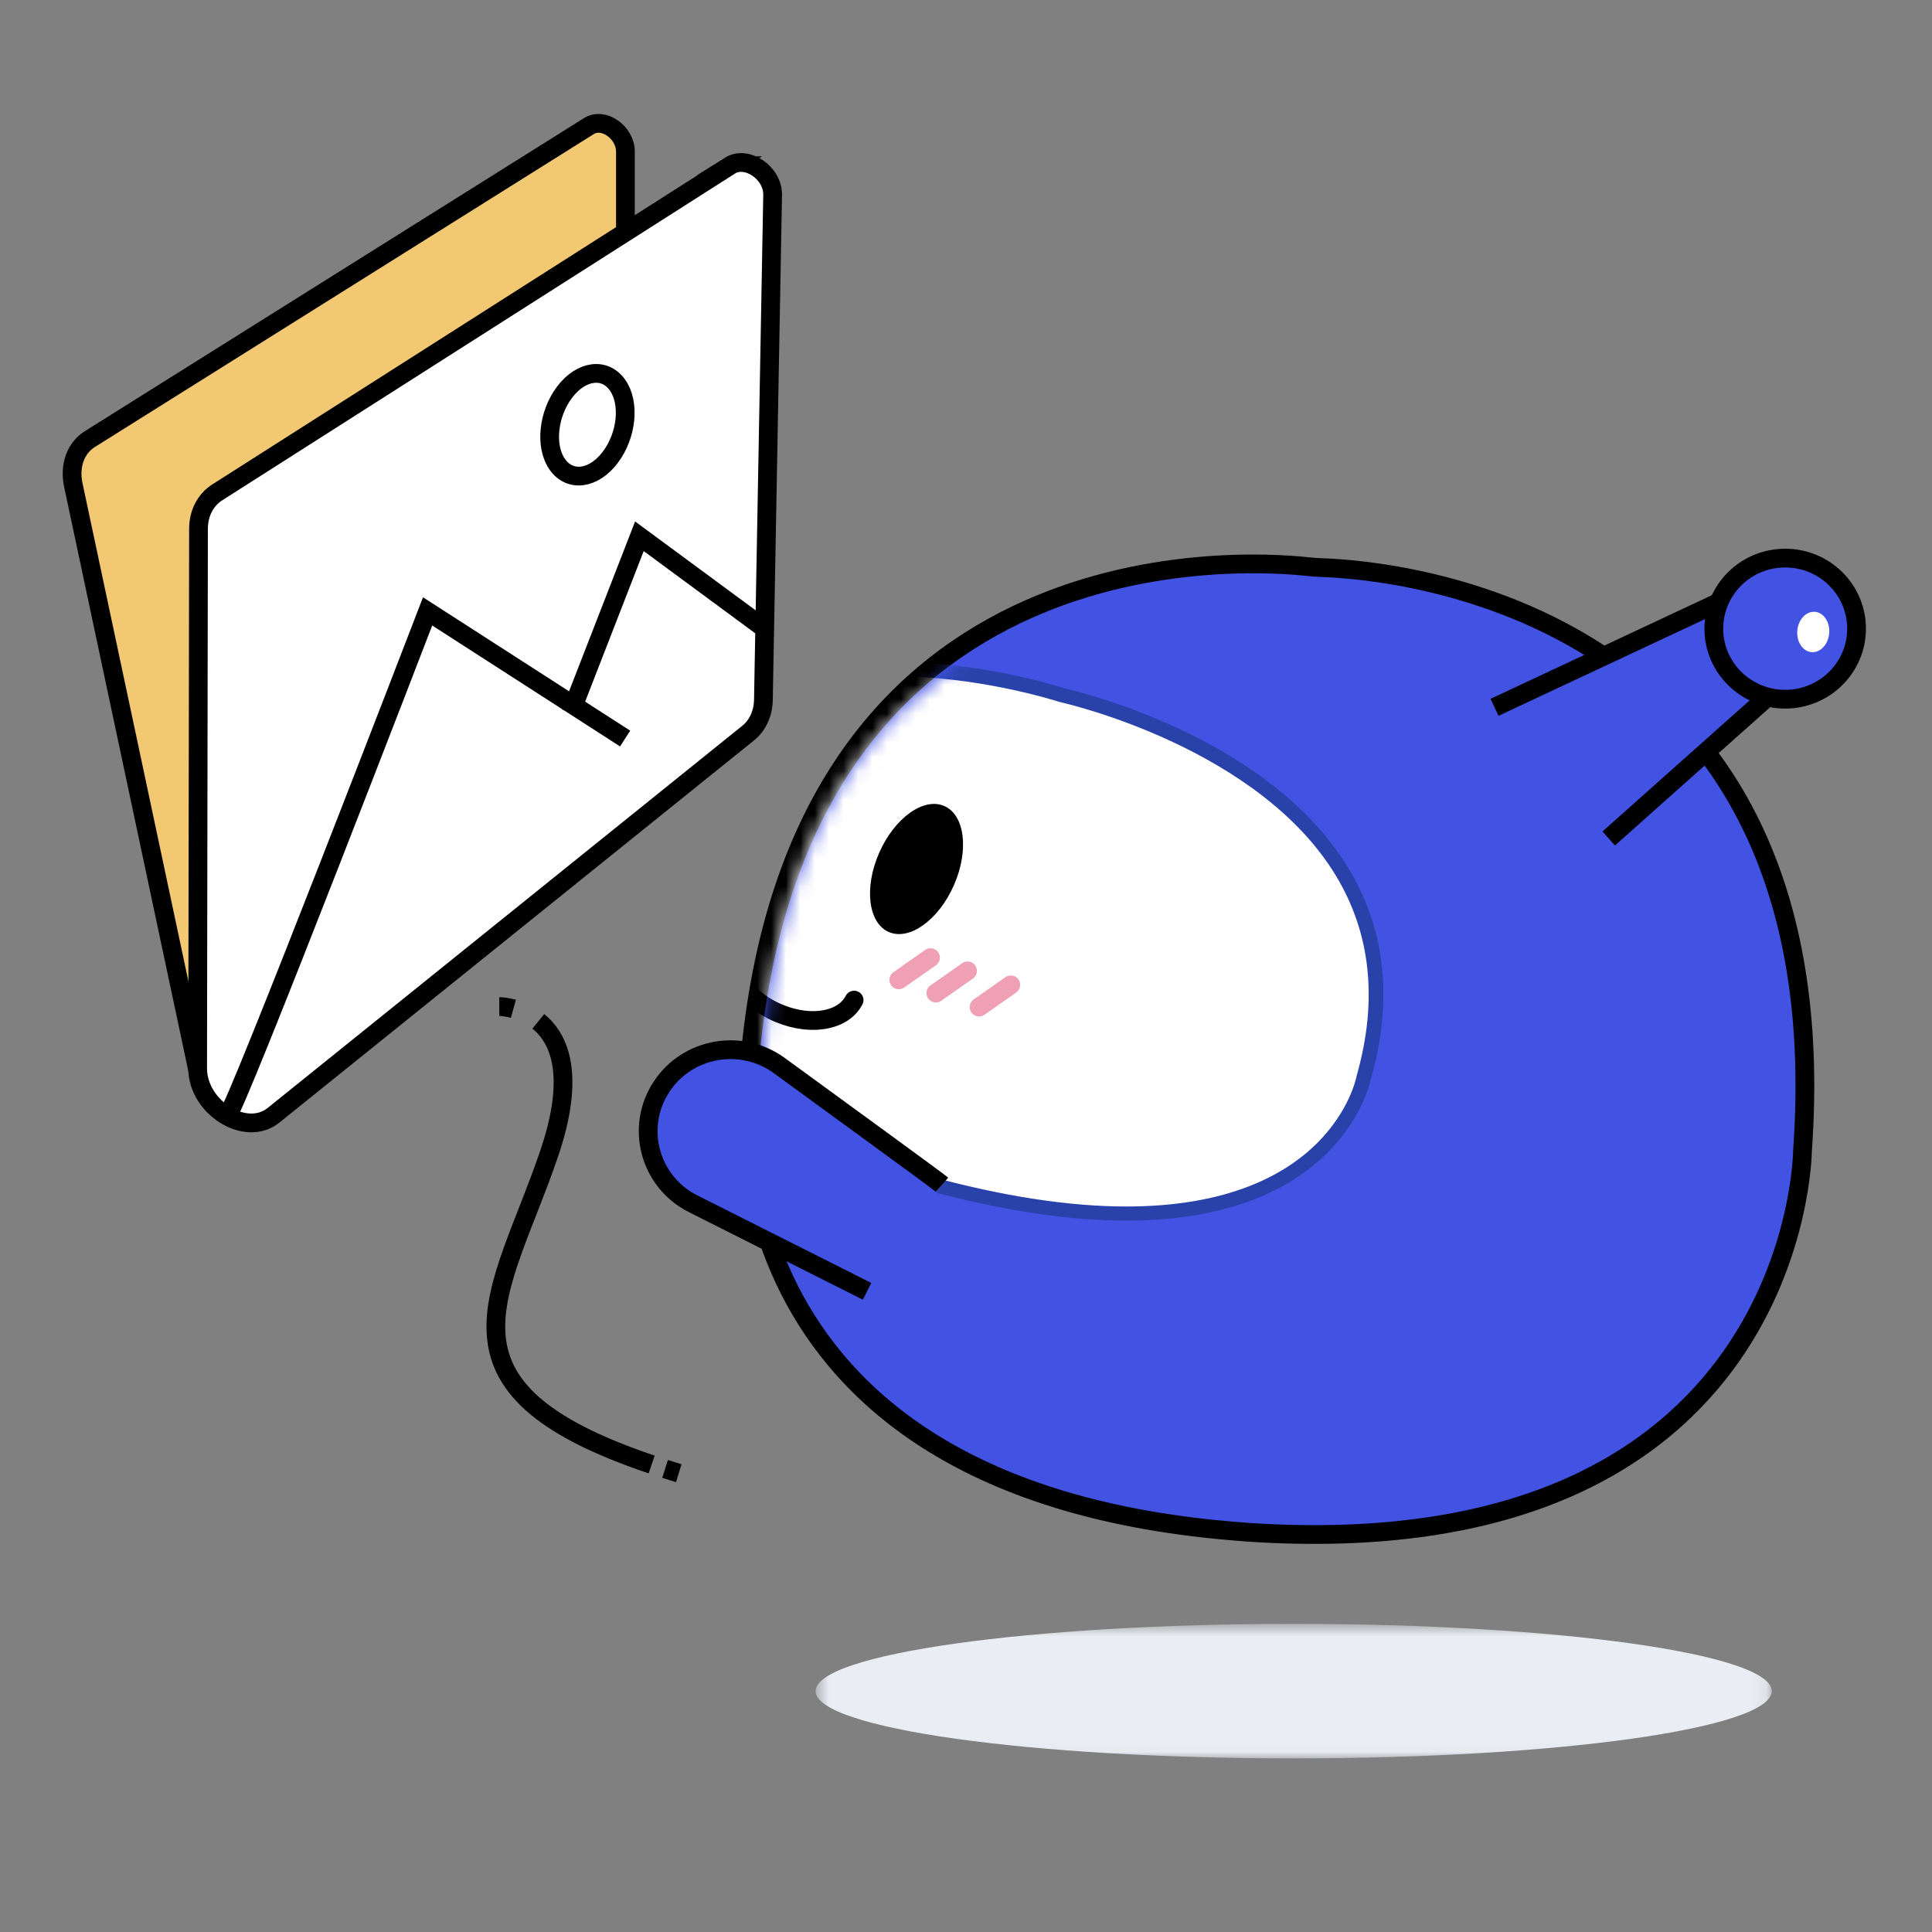 <svg width="134" height="134" viewBox="0 0 134 134" fill="none" xmlns="http://www.w3.org/2000/svg">
<rect x="0" y="0" width="134" height="134" fill="#808080" stroke="none"/>
<mask id="mask0_109_13624" style="mask-type:luminance" maskUnits="userSpaceOnUse" x="56" y="112" width="67" height="10">
<path d="M122.888 112.627H56.568V121.969H122.888V112.627Z" fill="white"/>
</mask>
<g mask="url(#mask0_109_13624)">
<path d="M89.728 121.96C108.038 121.96 122.888 119.874 122.888 117.293C122.888 114.713 108.038 112.627 89.728 112.627C71.418 112.627 56.568 114.713 56.568 117.293C56.568 119.874 71.418 121.96 89.728 121.96Z" fill="#EAEDF3"/>
</g>
<path d="M13.938 75.287L5.078 33.607C4.808 32.292 5.248 31.076 6.218 30.463L40.848 8.743C41.858 8.11 43.378 9.178 43.378 10.522V16.108" fill="#F2C873"/>
<path d="M13.938 75.287L5.078 33.607C4.808 32.292 5.248 31.076 6.218 30.463L40.848 8.743C41.858 8.11 43.378 9.178 43.378 10.522V16.108" stroke="black" stroke-width="1.3" stroke-miterlimit="10"/>
<path d="M125.018 79.824C127.718 42.099 96.628 39.538 91.718 39.37C91.358 39.36 90.998 39.33 90.638 39.291C85.748 38.777 54.608 36.977 51.908 74.703C51.908 74.703 47.998 103.453 86.278 106.25L86.498 106.27C124.798 108.841 125.018 79.824 125.018 79.824Z" fill="#4252E2" stroke="black" stroke-width="1.3" stroke-miterlimit="10"/>
<mask id="mask1_109_13624" style="mask-type:luminance" maskUnits="userSpaceOnUse" x="52" y="39" width="73" height="67">
<path d="M124.858 76.582C124.208 39.429 93.558 39.587 88.738 39.834C88.378 39.854 88.038 39.854 87.678 39.854C82.848 39.765 52.208 40.665 52.868 77.817C52.868 77.817 51.548 106.29 89.258 105.756C89.258 105.756 89.328 105.756 89.368 105.756C89.408 105.756 89.438 105.756 89.478 105.756C127.178 104.995 124.868 76.582 124.868 76.582H124.858Z" fill="white"/>
</mask>
<g mask="url(#mask1_109_13624)">
<path d="M78.118 84.174C74.088 84.174 69.428 83.462 64.268 82.048L64.168 82.019C53.188 78.964 45.888 74.376 42.978 68.731C40.598 64.085 41.978 60.279 41.998 60.239C45.228 48.801 54.548 46.408 61.808 46.408C67.888 46.408 73.128 48.059 73.708 48.247C75.168 48.583 87.788 51.668 93.128 60.536C95.608 64.648 96.098 69.423 94.608 74.703C94.528 75.128 92.618 84.174 78.138 84.174H78.118Z" fill="white"/>
<path d="M61.798 46.893C67.808 46.893 72.968 48.524 73.538 48.702H73.578L73.628 48.722C74.188 48.85 87.358 51.925 92.678 60.773C95.078 64.767 95.568 69.404 94.108 74.565V74.604L94.088 74.644C94.018 75.01 92.148 83.68 78.118 83.68C74.138 83.68 69.518 82.968 64.398 81.564H64.358L64.238 81.525C53.478 78.529 46.278 74.041 43.428 68.534C41.128 64.095 42.398 60.556 42.448 60.408L42.468 60.368V60.328C44.998 51.411 51.488 46.893 61.788 46.893M61.798 45.904C54.008 45.904 44.778 48.544 41.528 60.062C41.528 60.062 35.948 74.683 63.978 82.474C63.978 82.474 64.028 82.493 64.058 82.493C64.088 82.493 64.108 82.513 64.138 82.513C69.748 84.046 74.348 84.659 78.128 84.659C93.238 84.659 95.088 74.822 95.088 74.822C100.898 54.239 75.488 48.129 73.868 47.753C73.168 47.526 67.938 45.895 61.818 45.895L61.798 45.904Z" fill="#2942AA"/>
<path d="M59.238 69.364C58.438 70.926 55.898 71.243 53.578 70.076C51.258 68.909 50.018 66.695 50.818 65.133" fill="white"/>
<path d="M59.238 69.364C58.438 70.926 55.898 71.243 53.578 70.076C51.258 68.909 50.018 66.695 50.818 65.133" stroke="black" stroke-width="1.3" stroke-miterlimit="10" stroke-linecap="round"/>
</g>
<path d="M65.338 82.168C65.068 81.931 58.698 77.294 54.048 73.903C51.408 71.986 47.678 72.648 45.888 75.367C44.028 78.184 45.048 81.971 48.078 83.493L60.138 89.563" fill="#4252E2"/>
<path d="M65.338 82.168C65.068 81.931 58.698 77.294 54.048 73.903C51.408 71.986 47.678 72.648 45.888 75.367C44.028 78.184 45.048 81.971 48.078 83.493L60.138 89.563" stroke="black" stroke-width="1.3" stroke-miterlimit="10"/>
<path d="M64.538 66.419L62.338 67.961" stroke="#EFA0B5" stroke-width="1.3" stroke-miterlimit="10" stroke-linecap="round"/>
<path d="M64.908 68.88L67.108 67.338" stroke="#EFA0B5" stroke-width="1.3" stroke-miterlimit="10" stroke-linecap="round"/>
<path d="M70.108 68.308L67.908 69.85" stroke="#EFA0B5" stroke-width="1.3" stroke-miterlimit="10" stroke-linecap="round"/>
<path d="M66.167 61.383C67.224 58.968 66.917 56.512 65.483 55.899C64.048 55.285 62.029 56.746 60.972 59.162C59.915 61.577 60.221 64.032 61.656 64.646C63.09 65.259 65.11 63.798 66.167 61.383Z" fill="black"/>
<path d="M111.578 58.155L123.828 47.24C125.758 46.242 126.598 44.057 125.708 42.366C124.808 40.676 122.518 40.122 120.588 41.13L103.658 49.059" fill="#4252E2"/>
<path d="M111.578 58.155L123.828 47.24C125.758 46.242 126.598 44.057 125.708 42.366C124.808 40.676 122.518 40.122 120.588 41.13L103.658 49.059" stroke="black" stroke-width="1.3" stroke-miterlimit="10"/>
<path d="M123.818 48.495C126.552 48.495 128.768 46.304 128.768 43.602C128.768 40.899 126.552 38.708 123.818 38.708C121.084 38.708 118.868 40.899 118.868 43.602C118.868 46.304 121.084 48.495 123.818 48.495Z" fill="#4252E2" stroke="black" stroke-width="1.3" stroke-miterlimit="10"/>
<path d="M126.87 43.923C126.934 43.15 126.491 42.484 125.88 42.434C125.269 42.384 124.722 42.97 124.657 43.742C124.593 44.515 125.036 45.182 125.647 45.232C126.258 45.282 126.805 44.696 126.87 43.923Z" fill="white"/>
<path d="M50.628 11.491L15.068 34.15C14.248 34.674 13.768 35.603 13.768 36.681L13.708 74.091C13.708 76.819 17.038 78.895 18.958 77.363L51.888 50.848C52.548 50.314 52.928 49.493 52.948 48.554L53.588 13.527C53.618 11.995 51.798 10.749 50.618 11.491H50.628Z" fill="white" stroke="black" stroke-width="1.3" stroke-miterlimit="10"/>
<path d="M15.758 77.393C16.168 77.482 29.658 42.405 29.658 42.405L43.358 51.224" stroke="black" stroke-width="1.3" stroke-miterlimit="10"/>
<path d="M39.588 49.434L44.348 37.195L53.038 43.602" stroke="black" stroke-width="1.3" stroke-miterlimit="10"/>
<path d="M42.328 31.719C41.178 33.241 39.538 33.459 38.658 32.213C37.778 30.967 38.008 28.723 39.158 27.201C40.308 25.678 41.948 25.461 42.828 26.706C43.708 27.952 43.478 30.196 42.328 31.719Z" stroke="black" stroke-width="1.3" stroke-miterlimit="10"/>
<path d="M34.628 69.811C34.628 69.811 35.038 69.811 35.608 69.969" stroke="black" stroke-width="1.3" stroke-miterlimit="10"/>
<path d="M37.338 70.839C38.798 72.025 39.948 74.566 38.078 80.043C34.748 89.83 29.238 96.207 45.198 101.575" stroke="black" stroke-width="1.3" stroke-miterlimit="10"/>
<path d="M46.128 101.882C46.438 101.981 46.758 102.08 47.078 102.178" stroke="black" stroke-width="1.3" stroke-miterlimit="10"/>
</svg>
